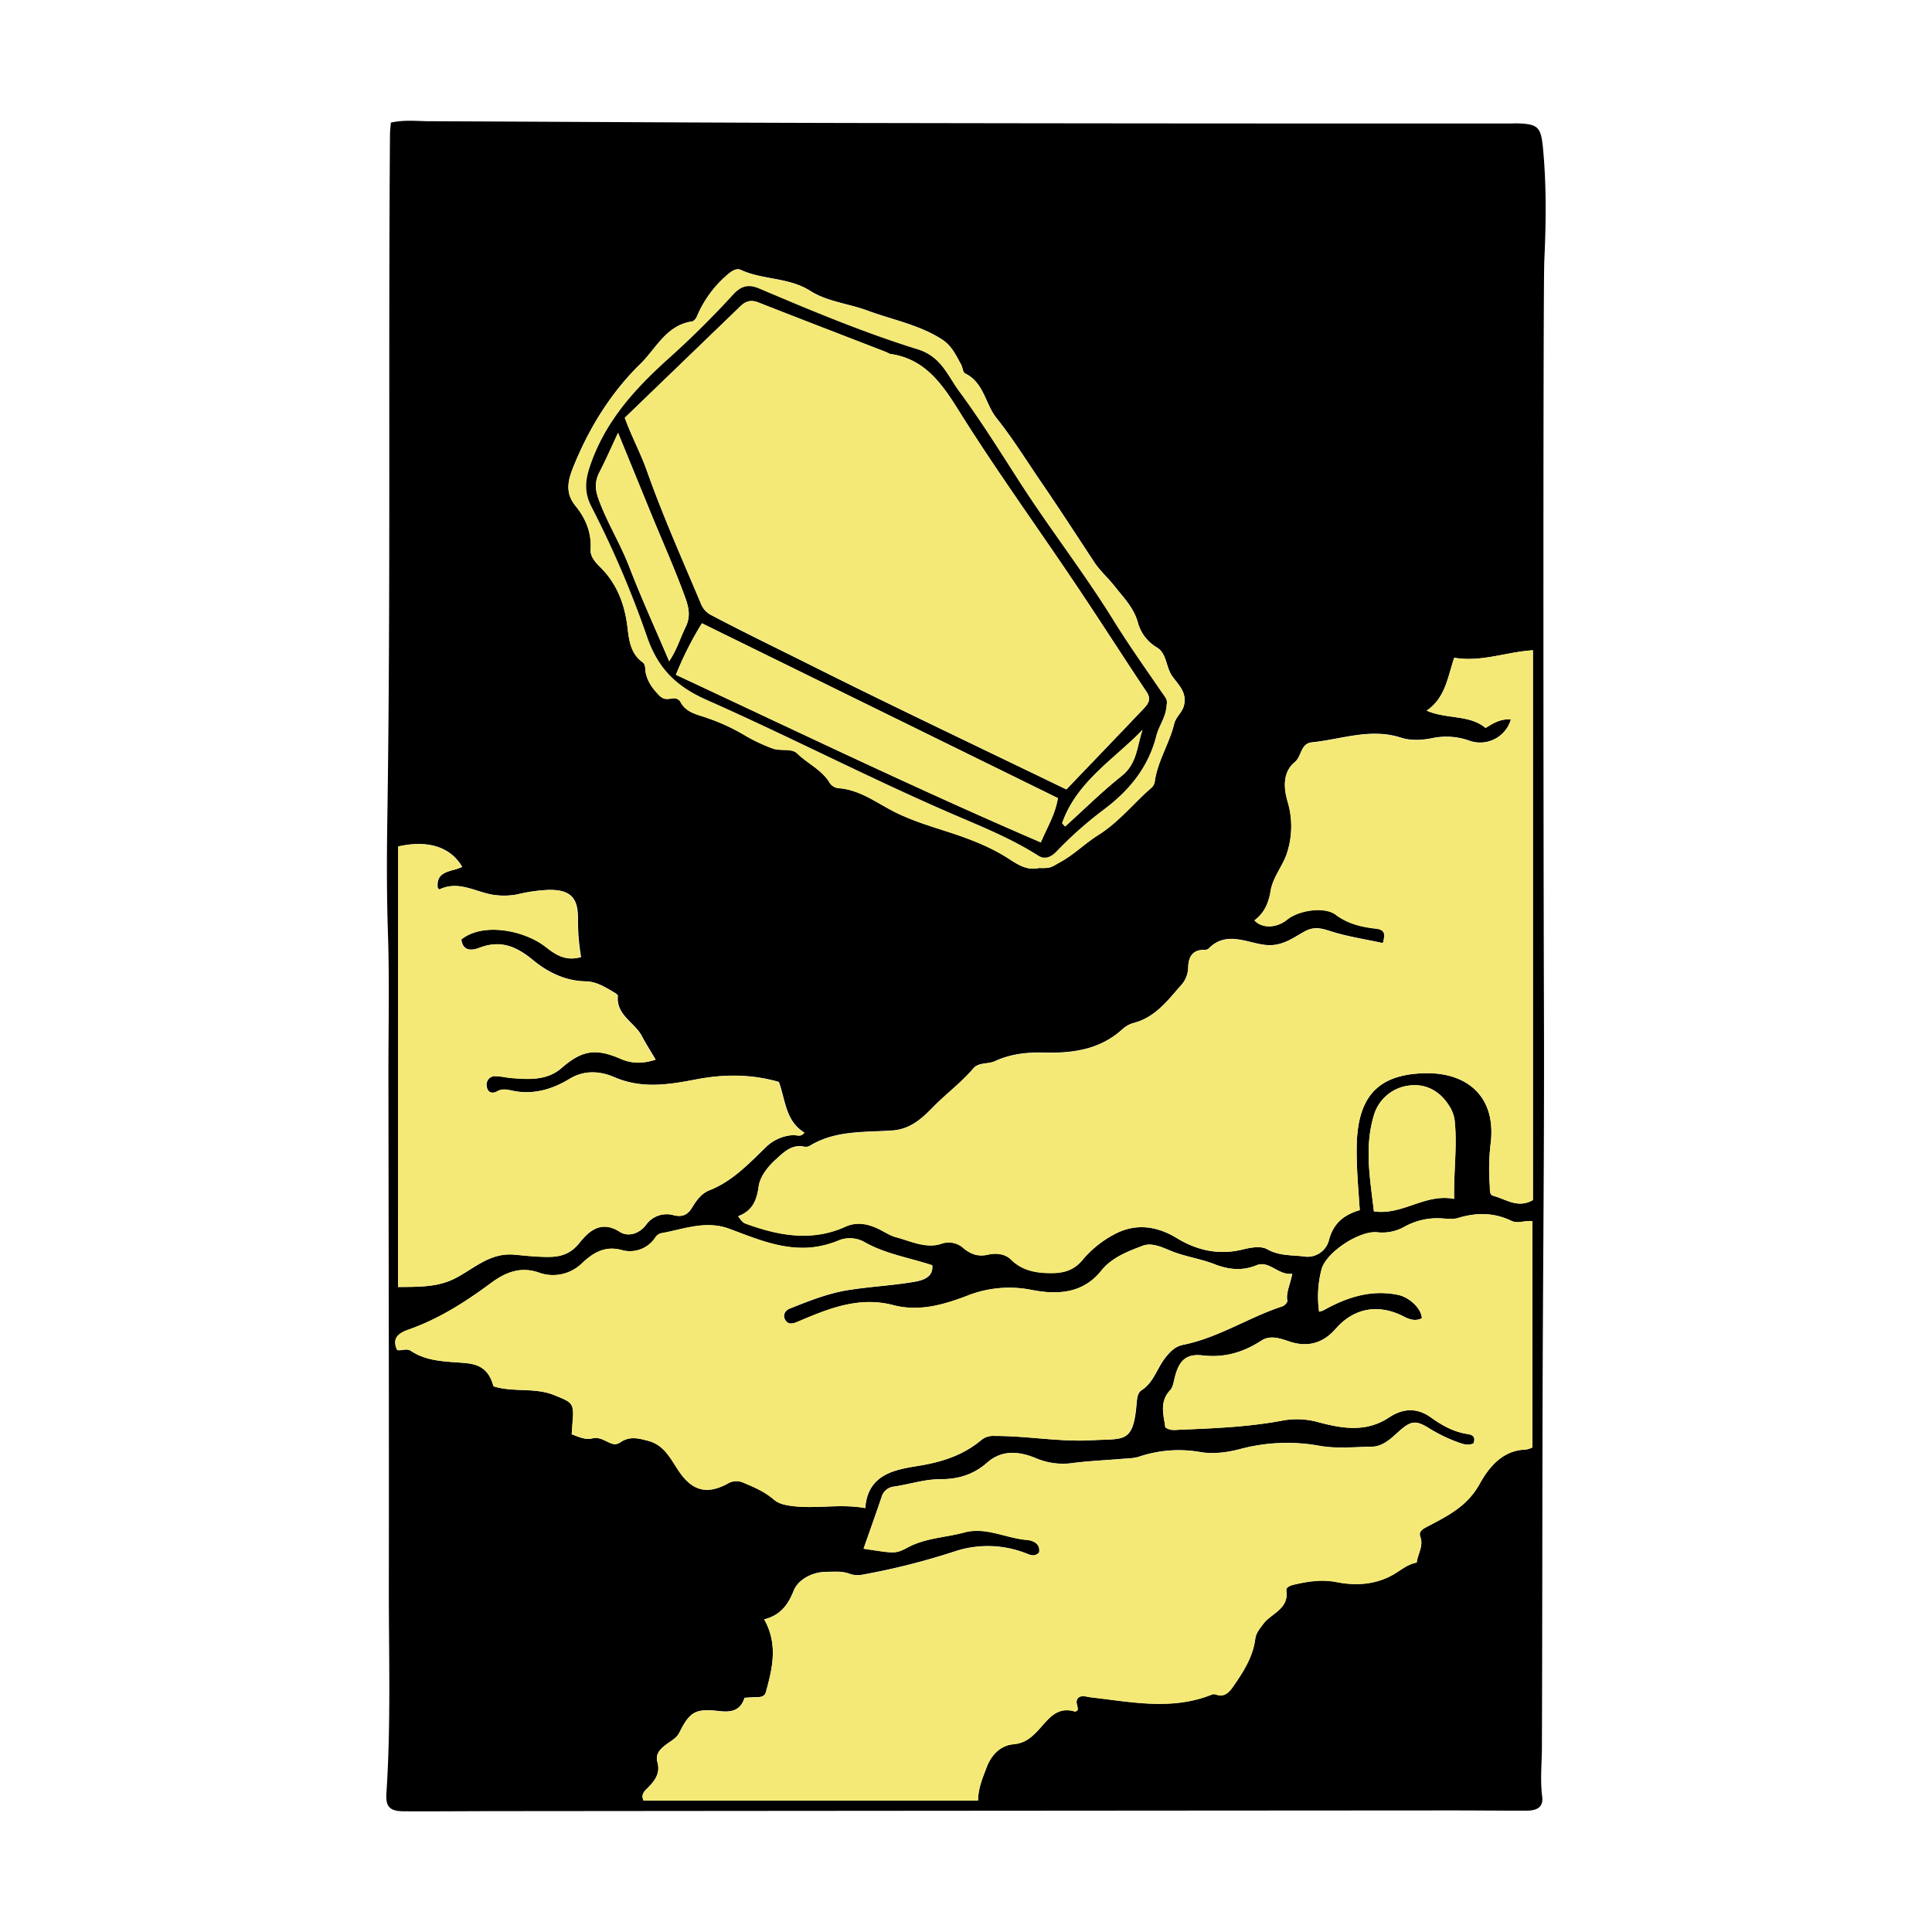 <svg xmlns="http://www.w3.org/2000/svg" viewBox="0 0 800 800"><defs><style>.a{fill:#f4e976;}</style></defs><title>cemetery-sky</title><path d="M161.84,50.78c5.67-1.28,10.87-.6,16-.58,58.45.23,116.9.62,175.35.73q136.38.26,272.77.2c.6,0,1.2-.06,1.8-.05,9.51.19,10.37,1.56,11.25,11.27,1.37,15.16,1.16,30.36.46,45.46-.49,10.55-.45,218.52-.15,312,.17,52.45-.41,104.91-.56,157.36-.14,48.64-.11,97.28-.29,145.92,0,6.93-.78,13.83.11,20.77.67,5.18-3.08,5.9-6.93,5.91-10.61,0-21.22-.12-31.83-.11q-196.73.12-393.44.29c-13,0-26,.14-39,.07-6,0-7.75-1.85-7.37-7.52,1.91-28.79.95-57.62,1-86.43.1-70.66-.1-141.32-.17-212,0-19.21.45-38.45-.2-57.64-.52-15.41-.5-30.85-.27-46.21,1.46-94.72.39-189.45,1.11-284.17C161.47,54.44,161.68,52.87,161.84,50.78ZM634.52,505.64c-3.19-.34-6,1.17-8.68-.12-7.18-3.47-14.47-3.5-22-1.2-2,.62-4.39.35-6.58.2a28.07,28.07,0,0,0-16.09,3.66,18.72,18.72,0,0,1-11,2.06c-7.43-.66-21.26,8.43-23,15.58a44.47,44.47,0,0,0-.94,17.33,11.45,11.45,0,0,0,1.86-.62c9.62-5.37,19.63-8.68,30.87-6.35,4.67,1,9.71,5.72,9.8,9.69-2.58,1.26-5,.56-7.37-.68-10.54-5.47-20.7-3.66-28.27,5-5.34,6.1-11.71,7.8-19.24,5.28-3.8-1.28-7.85-2.76-11.57-.35-7.48,4.85-15.26,7.18-24.35,6.12-6.79-.78-9.7,2.14-11.42,8.82-.5,1.92-.73,4.26-2,5.58-4.57,4.89-2.69,10.23-2,15.39,1.89,1.38,3.76,1.13,5.5,1,14.55-.6,29.1-1.14,43.48-3.9a32.87,32.87,0,0,1,14.7.85c9.64,2.48,19.43,4.2,28.87-2,5.39-3.57,11.28-4.49,17.51,0,4.39,3.19,9.45,6,15.14,6.79,2.07.31,3.41,1.23,2.39,3.87-2,1-4.07.42-6.19-.36a64,64,0,0,1-11.86-5.69c-6.14-3.88-8-3.32-13.64,1.83-2.92,2.68-6.21,5.54-10.34,5.6-7.18.1-14.39.91-21.57-.34a75.3,75.3,0,0,0-32.71,1.24c-5.36,1.43-11.1,2.26-16.64,1.36a51.54,51.54,0,0,0-25.44,1.85c-2.22.75-4.72.73-7.1.93-6.77.58-13.58.85-20.31,1.71a28.46,28.46,0,0,1-15.19-1.9c-6.91-2.91-14.2-3.72-20.33,1.71-5.62,5-12.08,6.93-19.25,6.89-6.7,0-13,2.16-19.5,3.08A6,6,0,0,0,365,620c-2.39,7.08-4.92,14.11-7.41,21.23,13,2,13.13,2.23,18.43-.59,7.33-3.9,15.56-4,23.31-6.14,8.88-2.4,17.22,2.42,25.93,3.11,2.29.18,5.68,1.39,5,5.23-2,2-3.78.93-5.67.23a43.44,43.44,0,0,0-29.33-.67,288,288,0,0,1-38,9.6,10.15,10.15,0,0,1-5.31-.3c-3.34-1.28-6.75-.87-10.09-.83-5.8.06-11.49,3.38-13.22,7.78-2.49,6.32-5.83,10.23-12.19,11.86,5.76,10.25,3.45,20.24.65,30.21-.43,1.51-1.79,2-3.35,2-1.78,0-3.56.17-5.44.26-1.75,5.42-5.56,6.09-10.48,5.52-9.86-1.12-12.18.22-16.49,8.84-1.09,2.18-2.93,3.15-4.7,4.42-2.63,1.88-5.46,4.11-4.44,7.72,1.34,4.73-1,7.75-3.85,10.69-1.42,1.46-3.08,2.69-1.88,5.36H405c.05-5.14,1.91-9.4,3.52-13.67,1.93-5.15,5.66-9.17,11.22-9.67,4.28-.39,6.91-2.42,9.6-5.18,4.34-4.45,7.76-10.79,15.79-8.34.27.08.68-.33,1.07-.53.45-1.67-1.34-3.45.33-5.19,1.5-1.25,3.26-.41,5-.2,16.8,1.93,33.65,5.56,50.27-1.11a2.66,2.66,0,0,1,1.76,0c3.38,1.16,5.3-.81,7-3.22,4.21-6.09,8.27-12.24,9.23-19.88.31-2.42,1.9-4.25,3.37-6.21,3.35-4.42,10.63-6.1,9.49-13.79-.23-1.57,2.17-2.2,3.69-2.55,5.68-1.3,11.34-2.09,17.23-.91,8,1.61,16,1,23.14-3,3.23-1.8,6-4.42,9.93-5.11.47-3.75,2.9-6.82,1.48-10.67-.79-2.16,1-3.23,2.67-4.09,8.47-4.48,16.67-8.34,21.94-17.84,3.59-6.48,9.35-14,19-14.17a10.81,10.81,0,0,0,2.81-.88ZM625.63,297.9a13.27,13.27,0,0,1-17.32,8.73,28.27,28.27,0,0,0-15.25-1c-4.33.87-9,1.09-13-.22-12.63-4.06-24.6.72-36.83,1.95-4.74.48-4.14,5.77-7.06,8.16-5.28,4.32-4.44,11.23-3,16.25a35.76,35.76,0,0,1,.09,20.37c-1.62,6-6.13,10.65-7.13,16.84-.78,4.81-2.59,9.1-6.67,12.06,3.19,3.49,9.27,3.23,13.63-.34,4.68-3.83,15.34-5.48,20-2,5.1,3.83,10.74,5.09,16.66,5.78,3.94.45,3.87,2.39,2.89,6-7.38-1.6-14.65-2.67-21.55-4.87-4-1.27-6.93-2.16-11.08.17-4.82,2.71-9.4,6.22-16.05,5.47-7.77-.87-16.26-6-23.6,1.61a2.68,2.68,0,0,1-1.73.41c-5,0-6.54,3.15-6.6,7.43a11.4,11.4,0,0,1-3.24,7.55c-5.49,6.26-10.57,13-19.3,15.29a11.48,11.48,0,0,0-4.69,2.59c-9.26,8.46-20.6,10-32.4,9.71-7.12-.2-13.92.54-20.44,3.55-2.86,1.32-6.68.37-8.93,3-5.09,6-11.41,10.6-16.84,16.19-4.61,4.73-9.41,9-16.71,9.5-11.55.82-23.5-.13-34.06,6.29a3.42,3.42,0,0,1-2.33.43c-5.35-1.21-8.82,2.57-12,5.43s-6.39,7.05-6.92,11c-.81,6-2.75,10.19-8.49,12.34,1,1.29,1.65,2.52,3.09,3.05,13.67,5,27.38,7.58,41.4,1.25,4.52-2.05,9-1.24,13.33.79,2.52,1.19,4.9,2.89,7.54,3.58,6.1,1.61,12.22,4.76,18.63,2.78a9.05,9.05,0,0,1,9.36,1.81c2.94,2.45,6,3.56,10,2.66,3.37-.77,7.15-.41,9.61,2,4.73,4.69,10.61,5.59,16.57,5.62,4.89,0,9.42-1,13.13-5.52A43.71,43.71,0,0,1,461.63,511c8.57-4.52,17.34-3.39,25.64,1.67s17.3,7.1,27,4.79c3.53-.85,7.68-1.73,10.55-.12,4.93,2.75,10,2.3,15.08,2.93a9.14,9.14,0,0,0,10.42-6.9c1.88-6.92,6.17-10.33,12.73-12.28-.61-8.83-1.38-17.38-1.28-26,.23-20.91,8.69-30.26,28.29-30.69,17.22-.38,29.66,9.49,27.18,29.2a89.35,89.35,0,0,0-.35,17.38c.11,1.55-.32,3.73,1.5,4.21,5.19,1.36,10.14,5.34,16.36,1.73V269.26c-11.23.72-21.44,5-32.58,3.1-2.74,8-3.62,16.59-11.42,21.91,8.47,3.64,17.57,1.53,24.42,7.16C618.32,299.47,621.3,297.57,625.63,297.9Zm-388.9,296c2.77,1,5.55,2.43,8.59,1.7,3.57-.86,6,1.85,9,2.4a4.36,4.36,0,0,0,2.77-.89c3.78-2.51,7.54-1.54,11.5-.45,6.55,1.79,9.15,7.46,12.43,12.34,5.5,8.21,11.52,10.06,20.23,5.39A7,7,0,0,1,308,614c4.45,1.85,8.79,3.74,12.48,6.92,1.86,1.61,4.16,2.16,6.6,2.54,10.26,1.6,20.56-.94,31.23,1,1.05-14,12.18-15.9,21.92-17.47s18.51-4.35,26.05-10.63a7.68,7.68,0,0,1,5.43-1.78c13.54-.07,26.95,2.54,40.51,1.78,13.25-.75,17.05,1.45,18.45-15.12.17-2,.35-4.49,2-5.53,4.88-3.14,6.29-8.58,9.41-12.86,2-2.68,4.3-5.32,7.85-6,14.31-2.86,26.58-11,40.19-15.63a4.15,4.15,0,0,0,3-2.37c-.74-3.5,1.19-7,2-11.43-5.71.83-9.52-5.66-14.76-3.51-6.17,2.52-11.92,1.71-17.45-.45-5.93-2.31-12.23-3.12-18.12-5.54-3.59-1.47-7.81-3.51-11.54-2.09-6.23,2.36-12.83,4.87-17.13,10.27-7.85,9.85-18.76,10-29,8a47.13,47.13,0,0,0-26.76,2.55c-9.73,3.7-19.77,6.59-30.44,3.79-14.17-3.72-26.85,1.47-39.44,6.85-2.11.9-4,1.32-5.24-.65s-.23-4,1.95-4.83c7.73-3.07,15.51-6.19,23.73-7.54,9.2-1.51,18.6-1.92,27.79-3.5,3.39-.59,7.86-1.85,7.36-6.84-9.64-3.15-19.23-4.66-27.81-9.45a12.26,12.26,0,0,0-10.93-.81,40.27,40.27,0,0,1-11.59,2.91c-12,1-22.78-3.67-33.58-7.7-10-3.72-19.13.21-28.57,1.85a4.45,4.45,0,0,0-2.27,1.89,12.59,12.59,0,0,1-13.88,5c-7.2-1.93-12.1,1.48-16.5,5.62a17.15,17.15,0,0,1-17.87,3.68c-8.13-2.77-14.48.54-19.79,4.47-10.68,7.9-21.65,14.87-34.21,19.26-3.89,1.36-6.84,3.48-4.54,8.4,1.86.41,3.79-.9,5.75.38,6.84,4.51,14.8,4.28,22.51,5,6.53.57,9.9,3.25,11.62,9.63,8.21,2.62,17,.3,25.32,3.72,7.16,2.95,8.08,3.07,7.49,10.64C237,590.13,236.86,591.89,236.73,593.91Zm-71.91-61c8.72-.07,16.6.13,23.94-3.71,7.65-4,14.19-10.48,24-9.71,3.36.27,6.73.68,10.12.84,6.37.29,12.09.56,17-5.56,3.83-4.81,9-9.75,16.91-4.69,3.33,2.14,7.85.87,10.7-2.8a10.58,10.58,0,0,1,11.67-4.08c3.24.76,5.55,0,7.44-3.13,1.71-2.86,3.9-5.91,7.11-7.16,9.45-3.68,16.17-10.84,23.19-17.61a17.61,17.61,0,0,1,11.72-5.3c1.4-.07,3.08,1,4.52-1-7.91-4.81-7.84-13.48-10.61-21-11.23-3.24-22.54-3.29-34.13-1.07-11.29,2.16-22.53,4.06-34-.92-5.48-2.36-12.1-3.17-18.45.69-7.22,4.38-15.26,6.8-24,4.86-1.87-.41-4-.83-5.88.25-2.36,1.33-4.18.44-4.48-1.92a3.54,3.54,0,0,1,3.83-4.28c2.17,0,4.33.6,6.51.78,7.25.6,14.71,1,20.58-4.09,8.5-7.39,14.16-8.44,24.76-3.81,4.41,1.92,9,2,14.25.28-2.17-3.67-4.08-6.65-5.73-9.78-3-5.71-10.69-8.63-9.91-16.62,0-.38-.71-.95-1.21-1.24-3.78-2.22-7.57-4.71-12.08-4.78-8.43-.14-15.78-3.81-21.78-8.75-6.95-5.72-13.4-8.51-22.17-5.18-2.89,1.11-6.91,1.77-7.58-3.4,9.13-7.33,26.44-3.73,35.08,3.12,4.24,3.35,8.34,5.9,14.49,4.15a91.11,91.11,0,0,1-1.3-15.53c.19-9-3.08-12.41-12.08-12.28a66.56,66.56,0,0,0-13,1.86,29,29,0,0,1-8.31.37c-8-.57-15.47-6.56-23.95-2.4-.07,0-.29-.25-.69-.61-.9-7.43,6-6.64,10.1-8.76-4.82-8.26-14.19-11.22-26.4-8.45Zm265.29-173.5c5.3.16,5-.3,9.26-2.65,5.59-3.11,10.08-7.66,15.38-11,8.43-5.26,14.45-13,21.78-19.36a4.47,4.47,0,0,0,1.59-2.45c1.11-8.63,6.08-16,8.08-24.22.75-3.09,3.36-4.67,4.08-7.73,1.29-5.46-2.46-8.56-4.91-12.08-2.63-3.77-2.22-9.4-6.32-11.82a17.31,17.31,0,0,1-7.95-10.63c-1.77-6-5.83-10-9.5-14.68-2.73-3.48-6.11-6.41-8.55-10.12-7.33-11.14-14.58-22.33-22.11-33.33-6-8.8-11.63-17.89-18.32-26.27-4.66-5.83-5.14-14.65-13-18.46-.93-.45-1-2.53-1.66-3.72-2.17-3.84-3.81-7.73-8-10.42-9.52-6.07-20.46-8.06-30.73-11.87-7.8-2.89-16.73-3.72-23.62-8.11-9.08-5.77-19.72-4.5-28.93-8.78-1.51-.7-3.34.22-5.14,1.74a46.62,46.62,0,0,0-13,17.65c-.36.83-1.26,1.89-2,2-10.62,1.51-14.87,11.23-21.33,17.52-12,11.74-21,26.1-27.44,41.83-2.41,5.88-4.11,11.25.55,17,4.19,5.16,6.72,11.08,6.25,18.14-.18,2.66,1.83,5.09,3.88,7.1,6.93,6.8,10.18,15.25,11.36,24.78.66,5.34,1.18,11,6.17,14.62,1.51,1.1,1.07,2.8,1.38,4.34.75,3.69,2.76,6.53,5.5,9.37,2.12,2.2,3.64,1.54,5.67,1.38a3.09,3.09,0,0,1,3.18,1.31c2.34,4.68,7.15,5.3,11.28,6.82a81.28,81.28,0,0,1,15.19,7,70.92,70.92,0,0,0,11.5,5.49c3.56,1.41,8-.19,10.47,2.18,4.2,4.11,9.83,6.58,13.12,11.67a5.07,5.07,0,0,0,3.81,2.67c9.28.62,16.4,6.5,24.3,10.31,7,3.37,14.2,5.53,21.46,7.88,8.29,2.7,16.51,5.81,23.89,10.4C421,357.68,424.83,360.59,430.11,359.43Zm172,137c-.21-11.6,1.32-21.88.24-32.22a14.4,14.4,0,0,0-2.19-6.13c-3.81-6.23-9.73-9.47-16.59-8.57A17.3,17.3,0,0,0,568.84,462c-3.93,13.13-1.48,26.3.06,39.6C580.8,503.35,590,494.07,602.14,496.43Z"/><path class="a" d="M634.52,505.64v93.78a10.81,10.81,0,0,1-2.81.88c-9.69.2-15.45,7.69-19,14.17-5.27,9.5-13.47,13.36-21.94,17.84-1.63.86-3.46,1.93-2.67,4.09,1.42,3.85-1,6.92-1.48,10.67-3.89.69-6.7,3.31-9.93,5.11-7.12,4-15.16,4.56-23.14,3-5.89-1.18-11.55-.39-17.23.91-1.52.35-3.92,1-3.69,2.55,1.14,7.69-6.14,9.37-9.49,13.79-1.47,2-3.06,3.79-3.37,6.21-1,7.64-5,13.79-9.23,19.88-1.67,2.41-3.59,4.38-7,3.22a2.66,2.66,0,0,0-1.76,0c-16.62,6.67-33.47,3-50.27,1.11-1.76-.21-3.52-1-5,.2-1.67,1.74.12,3.52-.33,5.19-.39.2-.8.61-1.07.53-8-2.45-11.45,3.89-15.79,8.34-2.69,2.76-5.32,4.79-9.6,5.18-5.56.5-9.29,4.52-11.22,9.67-1.61,4.27-3.47,8.53-3.52,13.67H266.47c-1.2-2.67.46-3.9,1.88-5.36,2.88-2.94,5.19-6,3.85-10.69-1-3.61,1.81-5.84,4.44-7.72,1.77-1.27,3.61-2.24,4.7-4.42,4.31-8.62,6.63-10,16.49-8.84,4.92.57,8.73-.1,10.48-5.52,1.88-.09,3.66-.25,5.44-.26,1.56,0,2.92-.48,3.35-2,2.8-10,5.11-20-.65-30.21,6.36-1.63,9.7-5.54,12.19-11.86,1.73-4.4,7.42-7.72,13.22-7.78,3.34,0,6.75-.45,10.09.83a10.15,10.15,0,0,0,5.31.3,288,288,0,0,0,38-9.6,43.44,43.44,0,0,1,29.33.67c1.89.7,3.68,1.75,5.67-.23.68-3.84-2.71-5-5-5.23-8.71-.69-17.05-5.51-25.93-3.11-7.75,2.11-16,2.24-23.31,6.14-5.3,2.82-5.44,2.56-18.43.59,2.49-7.12,5-14.15,7.41-21.23a6,6,0,0,1,5.07-4.48c6.51-.92,12.8-3.11,19.5-3.08,7.17,0,13.63-1.92,19.25-6.89,6.13-5.43,13.42-4.62,20.33-1.71a28.46,28.46,0,0,0,15.19,1.9c6.73-.86,13.54-1.13,20.31-1.71,2.38-.2,4.88-.18,7.1-.93a51.54,51.54,0,0,1,25.44-1.85c5.54.9,11.28.07,16.64-1.36a75.3,75.3,0,0,1,32.71-1.24c7.18,1.25,14.39.44,21.57.34,4.13-.06,7.42-2.92,10.34-5.6,5.6-5.15,7.5-5.71,13.64-1.83a64,64,0,0,0,11.86,5.69c2.12.78,4.15,1.36,6.19.36,1-2.64-.32-3.56-2.39-3.87C602,593,597,590.18,592.58,587c-6.23-4.52-12.12-3.6-17.51,0-9.44,6.25-19.23,4.53-28.87,2a32.87,32.87,0,0,0-14.7-.85c-14.38,2.76-28.93,3.3-43.48,3.9-1.74.08-3.61.33-5.5-1-.67-5.16-2.55-10.5,2-15.39,1.23-1.32,1.46-3.66,2-5.58,1.72-6.68,4.63-9.6,11.42-8.82,9.09,1.06,16.87-1.27,24.35-6.12,3.72-2.41,7.77-.93,11.57.35,7.53,2.52,13.9.82,19.24-5.28,7.57-8.64,17.73-10.45,28.27-5,2.4,1.24,4.79,1.94,7.37.68-.09-4-5.13-8.72-9.8-9.69-11.24-2.33-21.25,1-30.87,6.35a11.45,11.45,0,0,1-1.86.62,44.47,44.47,0,0,1,.94-17.33c1.72-7.15,15.55-16.24,23-15.58a18.72,18.72,0,0,0,11-2.06,28.07,28.07,0,0,1,16.09-3.66c2.19.15,4.55.42,6.58-.2,7.54-2.3,14.83-2.27,22,1.2C628.52,506.81,631.33,505.3,634.52,505.64Z"/><path class="a" d="M625.63,297.9c-4.33-.33-7.31,1.57-10.46,3.53-6.85-5.63-15.95-3.52-24.42-7.16,7.8-5.32,8.68-13.92,11.42-21.91,11.14,1.94,21.35-2.38,32.58-3.1V496.9c-6.22,3.61-11.17-.37-16.36-1.73-1.82-.48-1.39-2.66-1.5-4.21a89.35,89.35,0,0,1,.35-17.38c2.48-19.71-10-29.58-27.18-29.2-19.6.43-28.06,9.78-28.29,30.69-.1,8.59.67,17.14,1.28,26-6.56,1.95-10.85,5.36-12.73,12.28a9.14,9.14,0,0,1-10.42,6.9c-5.11-.63-10.15-.18-15.08-2.93-2.87-1.61-7-.73-10.55.12-9.7,2.31-18.65.31-27-4.79s-17.07-6.19-25.64-1.67a43.71,43.71,0,0,0-13.34,10.72c-3.71,4.56-8.24,5.56-13.13,5.52-6,0-11.84-.93-16.57-5.62-2.46-2.44-6.24-2.8-9.61-2-3.94.9-7-.21-10-2.66a9.05,9.05,0,0,0-9.36-1.81c-6.41,2-12.53-1.17-18.63-2.78-2.64-.69-5-2.39-7.54-3.58-4.33-2-8.81-2.84-13.33-.79-14,6.33-27.73,3.73-41.4-1.25-1.44-.53-2.07-1.76-3.09-3.05,5.74-2.15,7.68-6.31,8.49-12.34.53-4,3.77-8.16,6.92-11s6.62-6.64,12-5.43a3.42,3.42,0,0,0,2.33-.43c10.56-6.42,22.51-5.47,34.06-6.29,7.3-.52,12.1-4.77,16.71-9.5,5.43-5.59,11.75-10.23,16.84-16.19,2.25-2.63,6.07-1.68,8.93-3,6.52-3,13.32-3.75,20.44-3.55,11.8.33,23.14-1.25,32.4-9.71a11.48,11.48,0,0,1,4.69-2.59c8.73-2.26,13.81-9,19.3-15.29a11.4,11.4,0,0,0,3.24-7.55c.06-4.28,1.6-7.42,6.6-7.43a2.68,2.68,0,0,0,1.73-.41c7.34-7.62,15.83-2.48,23.6-1.61,6.65.75,11.23-2.76,16.05-5.47,4.15-2.33,7.08-1.44,11.08-.17,6.9,2.2,14.17,3.27,21.55,4.87,1-3.64,1-5.58-2.89-6-5.92-.69-11.56-1.95-16.66-5.78-4.62-3.48-15.28-1.83-20,2-4.36,3.57-10.44,3.83-13.63.34,4.08-3,5.89-7.25,6.67-12.06,1-6.19,5.51-10.84,7.13-16.84a35.76,35.76,0,0,0-.09-20.37c-1.47-5-2.31-11.93,3-16.25,2.92-2.39,2.32-7.68,7.06-8.16,12.23-1.23,24.2-6,36.83-1.95,4.06,1.31,8.71,1.09,13,.22a28.27,28.27,0,0,1,15.25,1A13.27,13.27,0,0,0,625.63,297.9Z"/><path class="a" d="M236.73,593.91c.13-2,.22-3.78.35-5.54.59-7.57-.33-7.69-7.49-10.64-8.3-3.42-17.11-1.1-25.32-3.73-1.72-6.37-5.09-9-11.62-9.62-7.71-.67-15.67-.44-22.51-5-2-1.28-3.89,0-5.75-.38-2.3-4.92.65-7,4.54-8.4,12.56-4.39,23.53-11.36,34.21-19.26,5.31-3.93,11.66-7.24,19.79-4.47a17.15,17.15,0,0,0,17.87-3.68c4.4-4.14,9.3-7.55,16.5-5.62a12.59,12.59,0,0,0,13.88-5,4.45,4.45,0,0,1,2.27-1.89c9.44-1.64,18.61-5.57,28.57-1.85,10.8,4,21.55,8.67,33.58,7.7a40.27,40.27,0,0,0,11.59-2.91,12.26,12.26,0,0,1,10.93.81c8.58,4.79,18.17,6.3,27.81,9.45.5,5-4,6.25-7.36,6.84-9.19,1.58-18.59,2-27.79,3.5-8.22,1.35-16,4.47-23.73,7.54-2.18.87-3.23,2.77-1.95,4.83s3.13,1.55,5.24.65c12.59-5.38,25.27-10.57,39.44-6.85,10.67,2.8,20.71-.09,30.44-3.79A47.13,47.13,0,0,1,427,534.12c10.26,2,21.17,1.85,29-8,4.3-5.4,10.9-7.91,17.13-10.27,3.73-1.42,7.95.62,11.54,2.09,5.89,2.42,12.19,3.23,18.12,5.54,5.53,2.16,11.28,3,17.45.45,5.24-2.15,9,4.34,14.76,3.51-.77,4.46-2.7,7.93-2,11.43a4.15,4.15,0,0,1-3,2.37c-13.61,4.66-25.88,12.77-40.19,15.63-3.55.71-5.89,3.35-7.85,6-3.12,4.28-4.53,9.72-9.41,12.86-1.61,1-1.79,3.56-2,5.53-1.4,16.57-5.2,14.37-18.45,15.12-13.56.76-27-1.85-40.51-1.78a7.68,7.68,0,0,0-5.43,1.78c-7.54,6.28-16.26,9.05-26.05,10.63s-20.87,3.49-21.92,17.47c-10.67-2-21,.57-31.23-1-2.44-.38-4.74-.93-6.6-2.54-3.69-3.18-8-5.07-12.48-6.92a7,7,0,0,0-6.71.38c-8.71,4.67-14.73,2.82-20.23-5.39-3.28-4.88-5.88-10.55-12.43-12.34-4-1.09-7.72-2.06-11.5.45a4.36,4.36,0,0,1-2.77.89c-3-.55-5.43-3.26-9-2.4C242.28,596.34,239.5,594.88,236.73,593.91Z"/><path class="a" d="M164.82,532.93V350.54c12.21-2.77,21.58.19,26.4,8.45-4.05,2.12-11,1.33-10.1,8.76.4.36.62.64.69.61,8.48-4.16,15.95,1.83,23.95,2.4a29,29,0,0,0,8.31-.37,66.56,66.56,0,0,1,13-1.86c9-.13,12.27,3.29,12.08,12.28a91.11,91.11,0,0,0,1.3,15.53c-6.15,1.75-10.25-.8-14.49-4.15-8.64-6.85-26-10.45-35.08-3.12.67,5.17,4.69,4.51,7.58,3.4,8.77-3.33,15.22-.54,22.17,5.18,6,4.94,13.35,8.61,21.78,8.75,4.51.07,8.3,2.56,12.08,4.78.5.29,1.24.86,1.21,1.24-.78,8,6.91,10.91,9.91,16.62,1.65,3.13,3.56,6.11,5.73,9.78-5.24,1.68-9.84,1.64-14.25-.28-10.6-4.63-16.26-3.58-24.76,3.81-5.87,5.11-13.33,4.69-20.58,4.09-2.18-.18-4.34-.73-6.51-.78a3.54,3.54,0,0,0-3.83,4.28c.3,2.36,2.12,3.25,4.48,1.92,1.9-1.08,4-.66,5.88-.25,8.77,1.94,16.81-.48,24-4.86,6.35-3.86,13-3.05,18.45-.69,11.52,5,22.76,3.08,34,.92,11.59-2.22,22.9-2.17,34.13,1.07,2.77,7.51,2.7,16.18,10.61,21-1.44,2-3.12.91-4.52,1a17.61,17.61,0,0,0-11.72,5.3c-7,6.77-13.74,13.93-23.19,17.61-3.21,1.25-5.4,4.3-7.11,7.16-1.89,3.18-4.2,3.89-7.44,3.13a10.58,10.58,0,0,0-11.67,4.08c-2.85,3.67-7.37,4.94-10.7,2.8-7.89-5.06-13.08-.12-16.91,4.69-4.89,6.12-10.61,5.85-17,5.56-3.39-.16-6.76-.57-10.12-.84-9.76-.77-16.3,5.7-24,9.71C181.42,533.06,173.54,532.86,164.82,532.93Z"/><path class="a" d="M430.11,359.43c-5.28,1.16-9.07-1.75-13.4-4.44-7.38-4.59-15.6-7.7-23.89-10.4-7.26-2.35-14.5-4.51-21.46-7.88-7.9-3.81-15-9.69-24.3-10.31a5.07,5.07,0,0,1-3.81-2.67c-3.29-5.09-8.92-7.56-13.12-11.67-2.42-2.37-6.91-.77-10.47-2.18a70.92,70.92,0,0,1-11.5-5.49,81.28,81.28,0,0,0-15.19-7c-4.13-1.52-8.94-2.14-11.28-6.82a3.09,3.09,0,0,0-3.18-1.31c-2,.16-3.55.82-5.67-1.38-2.74-2.84-4.75-5.68-5.5-9.37-.31-1.54.13-3.24-1.38-4.34-5-3.64-5.51-9.28-6.17-14.62-1.18-9.53-4.43-18-11.36-24.78-2.05-2-4.06-4.44-3.88-7.1.47-7.06-2.06-13-6.25-18.14-4.66-5.74-3-11.11-.55-17,6.47-15.73,15.4-30.09,27.44-41.83,6.46-6.29,10.71-16,21.33-17.52.76-.11,1.66-1.17,2-2a46.62,46.62,0,0,1,13-17.65c1.8-1.52,3.63-2.44,5.14-1.74,9.21,4.28,19.85,3,28.93,8.78,6.89,4.39,15.82,5.22,23.62,8.11,10.27,3.81,21.21,5.8,30.73,11.87,4.23,2.69,5.87,6.58,8,10.42.68,1.19.73,3.27,1.66,3.72,7.84,3.81,8.32,12.63,13,18.46,6.69,8.38,12.29,17.47,18.32,26.27,7.53,11,14.78,22.19,22.11,33.33,2.44,3.71,5.82,6.64,8.55,10.12,3.67,4.66,7.73,8.72,9.5,14.68a17.31,17.31,0,0,0,7.95,10.63c4.1,2.42,3.69,8.05,6.32,11.82,2.45,3.52,6.2,6.62,4.91,12.08-.72,3.06-3.33,4.64-4.08,7.73-2,8.26-7,15.59-8.08,24.22a4.47,4.47,0,0,1-1.59,2.45c-7.33,6.36-13.35,14.1-21.78,19.36-5.3,3.31-9.79,7.86-15.38,11C435.15,359.13,435.41,359.59,430.11,359.43ZM483,292c.71-2-.66-3.44-1.82-5.12-6.78-9.87-13.74-19.64-20-29.81-12.37-20-26.86-38.54-39.55-58.33-7.92-12.34-15.74-24.82-24.46-36.64-4.85-6.57-7.46-14.38-17.23-17.41-22.3-6.92-43.91-16-65.43-25.11-4.12-1.75-7.26-1.6-10.92,2.45a381.58,381.58,0,0,1-27.3,27c-14.1,12.73-26.33,26.39-32.31,45.11-1.91,6-1.64,10.65.92,15.66a407.88,407.88,0,0,1,23,53.74c4.54,13.27,12.1,20.72,24.81,26.34,34.55,15.28,68.1,32.75,102.84,47.69,11.71,5,23.57,9.86,34.41,16.77,2.73,1.74,5.31.54,7.48-1.69a160.6,160.6,0,0,1,19.27-17.14c10.73-8,18.76-17.63,22.11-30.88C479.86,300.34,482.85,296.71,483,292Z"/><path class="a" d="M602.14,496.43c-12.12-2.36-21.34,6.92-33.24,5.16-1.54-13.3-4-26.47-.06-39.6a17.3,17.3,0,0,1,14.76-12.48c6.86-.9,12.78,2.34,16.59,8.57a14.4,14.4,0,0,1,2.19,6.13C603.46,474.55,601.93,484.83,602.14,496.43Z"/><path d="M483,292c-.13,4.75-3.12,8.38-4.19,12.59-3.35,13.25-11.38,22.9-22.11,30.88a160.6,160.6,0,0,0-19.27,17.14c-2.17,2.23-4.75,3.43-7.48,1.69-10.84-6.91-22.7-11.74-34.41-16.77-34.74-14.94-68.29-32.41-102.84-47.69-12.71-5.62-20.27-13.07-24.81-26.34a407.88,407.88,0,0,0-23-53.74c-2.56-5-2.83-9.66-.92-15.66,6-18.72,18.21-32.38,32.31-45.11a381.58,381.58,0,0,0,27.3-27c3.66-4,6.8-4.2,10.92-2.45,21.52,9.14,43.13,18.19,65.43,25.11,9.77,3,12.38,10.84,17.23,17.41,8.72,11.82,16.54,24.3,24.46,36.64C434.27,218.49,448.76,237,461.13,257c6.29,10.17,13.25,19.94,20,29.81C482.32,288.52,483.69,289.91,483,292ZM258.71,173c2.82,7.79,6.56,14.65,9.1,21.82,6.65,18.82,14.8,37,22.5,55.35a8.82,8.82,0,0,0,4.36,4.62c13.59,7.18,27.45,13.85,41.18,20.73,34.57,17.32,69.53,33.86,105.71,51.38,10.38-10.83,21-21.9,31.61-33.05,1.88-2,3.86-3.95,1.64-7.28-9.75-14.61-19.19-29.44-29-44-16.13-24.06-33.15-47.52-48.52-72.08-7-11.21-14.11-21.85-28.61-23.91a8.74,8.74,0,0,1-1.63-.74c-17.68-6.85-35.38-13.63-53-20.58-3.08-1.21-5.25-.58-7.52,1.62C290.75,142.11,274.91,157.34,258.71,173ZM438.05,330.49,290.66,258.1a138,138,0,0,0-10.78,21.32C330.37,303,380.05,326.89,431,348.82,433.64,342.47,436.91,337.4,438.05,330.49ZM255.93,179.22c-2.92,6.21-5.13,11.34-7.71,16.27-1.91,3.65-1.89,6.93-.5,10.84,3.49,9.83,9.09,18.65,12.83,28.37,5,13,10.8,25.66,16.53,39.1,3.3-4.91,4.62-9.77,6.82-14.19,2.06-4.16,1.38-7.85-.12-12-4.48-12.41-9.94-24.4-14.88-36.61C264.78,200.85,260.63,190.72,255.93,179.22ZM439.81,340.86l1.23,1.4c7.8-7.06,15.29-14.49,23.5-21,6.38-5.1,6.26-12.41,8.56-19C461.19,314.51,445.77,323.72,439.81,340.86Z"/><path class="a" d="M258.71,173c16.2-15.62,32-30.85,47.82-46.15,2.27-2.2,4.44-2.83,7.52-1.62,17.64,6.95,35.34,13.73,53,20.58a8.74,8.74,0,0,0,1.63.74c14.5,2.06,21.6,12.7,28.61,23.91,15.37,24.56,32.39,48,48.52,72.08,9.79,14.59,19.23,29.42,29,44,2.22,3.33.24,5.29-1.64,7.28C462.6,305,451.94,316,441.56,326.86c-36.18-17.52-71.14-34.06-105.71-51.38-13.73-6.88-27.59-13.55-41.18-20.73a8.82,8.82,0,0,1-4.36-4.62c-7.7-18.36-15.85-36.53-22.5-55.35C265.27,187.61,261.53,180.75,258.71,173Z"/><path class="a" d="M438.05,330.49c-1.14,6.91-4.41,12-7.08,18.33-50.92-21.93-100.6-45.83-151.09-69.4a138,138,0,0,1,10.78-21.32Z"/><path class="a" d="M255.93,179.22c4.7,11.5,8.85,21.63,13,31.78,4.94,12.21,10.4,24.2,14.88,36.61,1.5,4.15,2.18,7.84.12,12-2.2,4.42-3.52,9.28-6.82,14.19-5.73-13.44-11.54-26.11-16.53-39.1-3.74-9.72-9.34-18.54-12.83-28.37-1.39-3.91-1.41-7.19.5-10.84C250.8,190.56,253,185.43,255.93,179.22Z"/><path class="a" d="M439.81,340.86c6-17.14,21.38-26.35,33.29-38.66-2.3,6.61-2.18,13.92-8.56,19-8.21,6.55-15.7,14-23.5,21Z"/></svg>